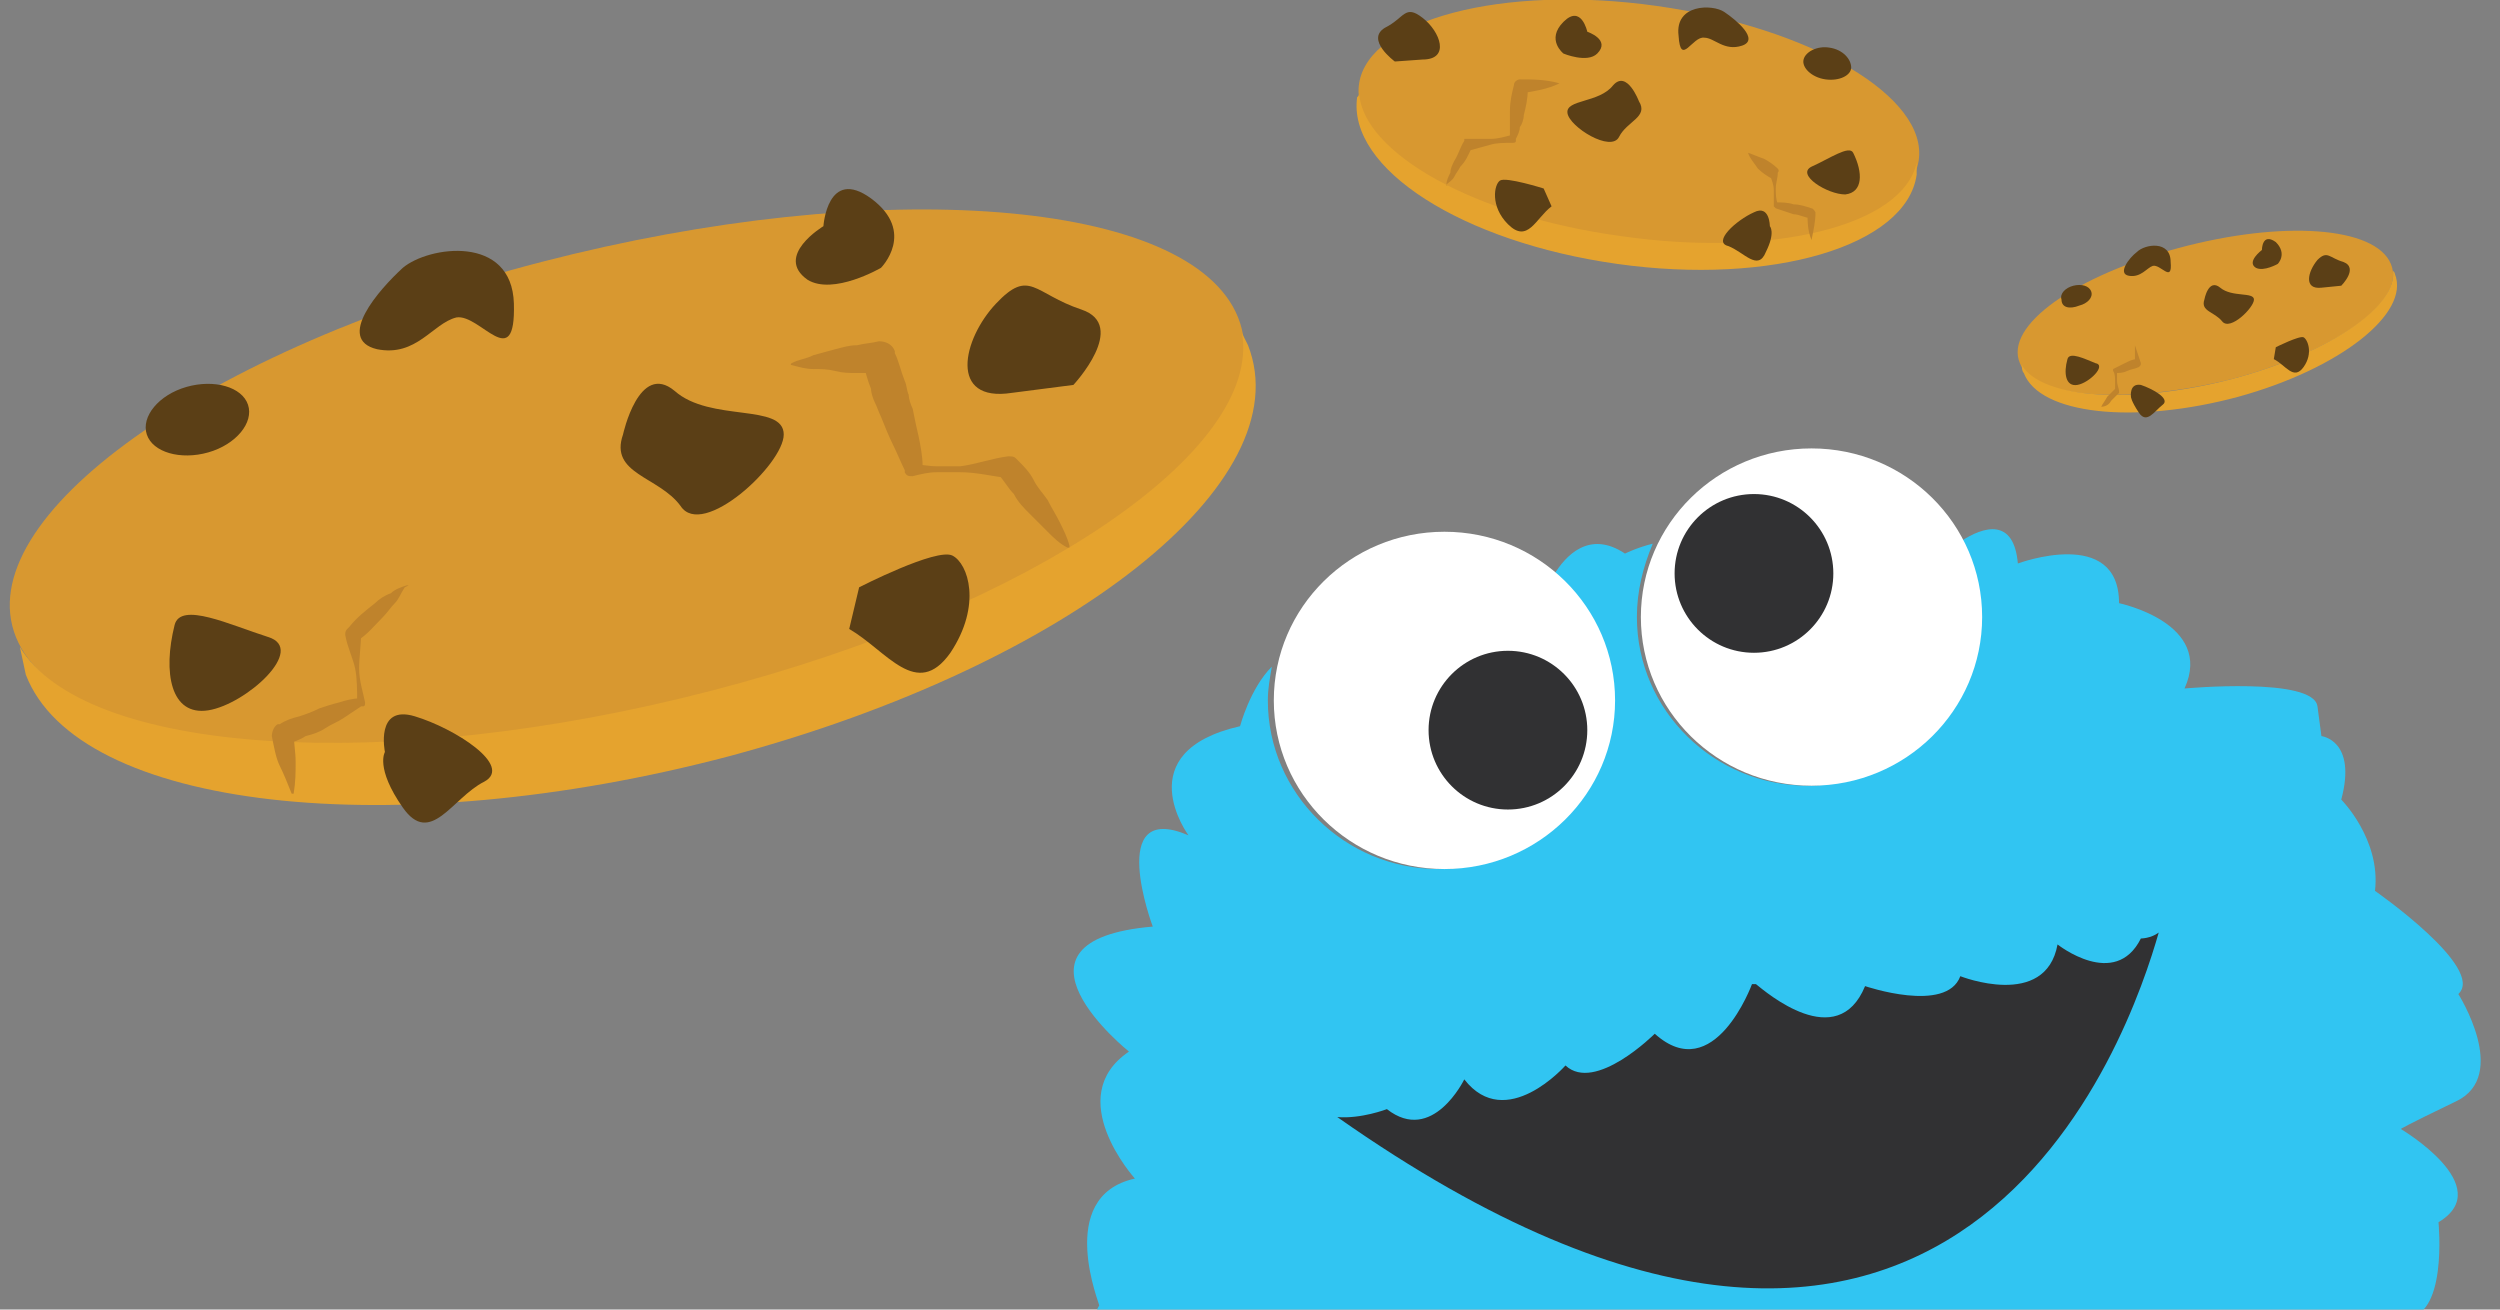 <svg xmlns:sketch="http://www.bohemiancoding.com/sketch/ns" xmlns="http://www.w3.org/2000/svg" xmlns:xlink="http://www.w3.org/1999/xlink" version="1.1" id="Layer_1" x="0" y="0" width="126" height="66" viewBox="0 0 126 66" xml:space="preserve" enable-background="new 0 0 126 66">
  <rect x="0" y="0" width="126" height="66" fill="#808080" stroke="none"/>
  <style type="text/css">
    
	.st0{fill:#31C5F2;}
	.st1{fill:#313133;}
	.st2{fill:#FFFFFF;}
	.st3{fill:#D89830;}
	.st4{fill:#E5A32E;}
	.st5{fill:#5B3F16;}
	.st6{fill:#BF832C;}

  </style>
  <path class="st0" d="M123.8 55.5c2.7-1.3 0.1-5.4 0.1-5.4 1.4-1.3-4.2-5.2-4.2-5.2 0.3-2.6-1.7-4.6-1.7-4.6 0.8-3-1-3.2-1-3.2l-0.2-1.5c-0.2-1.5-6.7-0.9-6.7-0.9 1.5-3.3-3.3-4.3-3.3-4.3 0-3.9-5.1-2-5.1-2 -0.2-2.3-1.7-1.9-2.9-1.1 0.6 1.1 0.9 2.4 0.9 3.8 0 4.7-3.8 8.5-8.6 8.5 -4.7 0-8.6-3.8-8.6-8.5 0-1.3 0.3-2.5 0.8-3.7 -0.8 0.2-1.4 0.5-1.4 0.5 -1.8-1.2-3 0.1-3.6 1.1 1.7 1.6 2.8 3.8 2.8 6.3 0 4.7-3.8 8.5-8.6 8.5 -4.7 0-8.6-3.8-8.6-8.5 0-0.6 0.1-1.1 0.2-1.7 -1.1 1.1-1.6 3-1.6 3 -5.7 1.3-2.6 5.5-2.6 5.5 -4.2-1.8-1.8 4.6-1.8 4.6 -8.2 0.7-1.2 6.3-1.2 6.3 -3.4 2.3 0.3 6.4 0.3 6.4 -4.1 0.9-1.7 6.5-1.8 6.4 -1.5 2.4 3.1 6.1 3.1 6.1 -1.1 4 3.8 4.6 3.8 4.6 -1.4 1.7 3.9 5.2 3.9 5.2 -0.1 3.1 3.4 2 3.4 2 -1.5 2.9 5.2 0.5 5.2 0.5 -0.9 3.6 3.6 1.6 3.6 1.6 -0.1 5.1 6.7 0.8 6.7 0.8 2.5 4.5 8.2-0.2 8.2-0.2 1.2 3.5 4.1-0.9 4.1-0.9 0.8 3.6 4.9-0.5 4.9-0.5 1.1 2.5 4.8-1.7 4.8-1.7 3.2 2 4.3-5.1 4.3-5.1 2.1 0.2 3.9-3.3 3.9-3.3 3 2.4 3.6-2.9 3.6-2.9 4-0.6 2.2-5.6 2.2-5.6 2.3 0.2 1.8-4.8 1.8-4.8 3-1.8-1.9-4.7-1.9-4.7S121.1 56.8 123.8 55.5z"/>
  <path class="st1" d="M107.9 47.3c-1.3 2.6-4.2 0.3-4.2 0.3 -0.6 3.3-4.9 1.6-4.9 1.6 -0.7 1.9-4.8 0.5-4.8 0.5 -1.4 3.4-5 0.3-5.5-0.1 -0.1 0-0.1 0-0.2 0 0 0-1.9 5.2-4.9 2.5 0 0-3 3-4.5 1.6 0 0-3 3.4-5.1 0.7 0 0-1.6 3.3-3.9 1.5 0 0-1.3 0.5-2.5 0.4 31.3 22 40-4.4 41.4-9.3C108.4 47.3 107.9 47.3 107.9 47.3z"/>
  <ellipse class="st2" cx="91.3" cy="31.1" rx="8.6" ry="8.5"/>
  <ellipse class="st2" cx="72.8" cy="35.3" rx="8.6" ry="8.5"/>
  <ellipse class="st1" cx="88.4" cy="28.9" rx="4" ry="4"/>
  <title>
    cookiemonster copy
  </title>
  <desc>
    Created with Sketch.
  </desc>
  <path id="Oval_1_" class="st3" d="M35.9 34.9C53 30.5 64.8 22 62.4 16s-18.1-7.2-35.1-2.8S-1.6 26.1 0.8 32.1 18.9 39.3 35.9 34.9L35.9 34.9z"/>
  <path class="st4" d="M62.9 17.4c-0.1-0.2-0.2-0.4-0.3-0.6 1 5.9-10.5 13.8-26.7 18C19.4 39.1 4.2 38 1 32.6c0.1 0.5 0.2 0.9 0.3 1.4 2.6 6.8 18.5 8.6 35.5 4.1C53.9 33.5 65.6 24.3 62.9 17.4z"/>
  <path id="Oval_2_" class="st5" d="M10.5 22.8c1.4-0.4 2.3-1.5 2-2.4s-1.7-1.3-3.1-0.9 -2.3 1.5-2 2.4S9.1 23.2 10.5 22.8L10.5 22.8z"/>
  <path id="Shape" class="st5" d="M54.1 19.4c0 0 2.8-3 0.4-3.8 -2.4-0.8-2.6-2.1-4.3-0.3s-2.4 5 0.8 4.5L54.1 19.4 54.1 19.4z"/>
  <path id="Shape_1_" class="st5" d="M19.4 37.9c0 0-0.5-2.4 1.5-1.8 2 0.6 5 2.5 3.5 3.3 -1.6 0.8-2.7 3.3-4.1 1.3S19.4 37.9 19.4 37.9L19.4 37.9z"/>
  <path id="Shape_2_" class="st5" d="M40.7 14.1c1.3 0.8 3.7-0.6 3.7-0.6s1.8-1.8-0.5-3.5c-2.2-1.6-2.4 1.4-2.4 1.4S39 12.9 40.7 14.1L40.7 14.1z"/>
  <path id="Shape_3_" class="st5" d="M31.4 21.9c0 0 0.8-3.7 2.6-2.2 1.8 1.6 5.5 0.6 5.5 2.2 0 1.5-4.1 5.3-5.2 3.6C33.2 24 30.7 23.9 31.4 21.9L31.4 21.9z"/>
  <path id="Shape_4_" class="st5" d="M8.8 31.5c-0.6 2.4-0.2 4.6 1.7 4.3s5-3.1 3-3.7C11.6 31.5 9.1 30.3 8.8 31.5L8.8 31.5z"/>
  <path id="Shape_5_" class="st5" d="M25.9 15.3c-0.1-3.5-4.3-2.9-5.6-1.8 -1.2 1.1-3.4 3.6-1.3 4.1 2 0.4 2.8-1.3 4-1.6C24.2 15.8 26 18.9 25.9 15.3L25.9 15.3z"/>
  <path id="Shape_6_" class="st5" d="M42.8 31.7c1.9 1.1 3.4 3.6 5.1 1.2 1.6-2.4 0.9-4.5 0.1-4.9 -0.8-0.4-4.7 1.6-4.7 1.6L42.8 31.7 42.8 31.7z"/>
  <path id="Shape_7_" class="st6" d="M53.8 27.6c-0.4-0.2-0.7-0.5-1-0.8s-0.6-0.6-0.9-0.9c-0.3-0.3-0.6-0.6-0.8-1 -0.3-0.3-0.5-0.7-0.8-1l0.5 0.2c-0.8-0.1-1.6-0.3-2.4-0.3 -0.4 0-0.8 0-1.2 0S46.4 23.9 46 24c-0.2 0-0.3 0-0.4-0.2v-0.1c-0.2-0.4-0.4-0.9-0.6-1.3 -0.2-0.4-0.4-0.9-0.6-1.4 -0.1-0.2-0.2-0.5-0.3-0.7s-0.2-0.5-0.2-0.7c-0.2-0.5-0.3-0.9-0.4-1.4l0.8 0.6h-1.1c-0.4 0-0.7 0-1.1-0.1s-0.7-0.1-1.1-0.1c-0.4 0-0.7-0.1-1.1-0.2 0 0-0.1 0 0-0.1l0 0c0.4-0.2 0.7-0.2 1.1-0.4 0.4-0.1 0.7-0.2 1.1-0.3s0.7-0.2 1.1-0.2c0.4-0.1 0.7-0.1 1.1-0.2 0.4 0 0.7 0.2 0.8 0.5v0.1c0.2 0.4 0.3 0.9 0.5 1.4 0.1 0.2 0.1 0.5 0.2 0.7 0 0.2 0.1 0.5 0.2 0.7 0.1 0.5 0.2 1 0.3 1.4 0.1 0.5 0.2 1 0.2 1.5L46 23.4c0.4 0 0.8 0.1 1.2 0.1s0.8 0 1.2 0c0.8-0.1 1.6-0.4 2.4-0.5 0.2 0 0.3 0 0.4 0.1l0.1 0.1c0.3 0.3 0.6 0.6 0.8 1s0.5 0.7 0.7 1c0.2 0.4 0.4 0.7 0.6 1.1 0.2 0.4 0.4 0.8 0.5 1.2v0.1C53.9 27.6 53.8 27.6 53.8 27.6L53.8 27.6z"/>
  <path id="Shape_8_" class="st6" d="M20.4 29.6c-0.2 0.3-0.3 0.6-0.5 0.8 -0.2 0.2-0.4 0.5-0.6 0.7 -0.4 0.4-0.8 0.9-1.3 1.2l0.2-0.4c0 0.6-0.1 1.2-0.1 1.8 0 0.6 0.2 1.2 0.3 1.7 0 0.1 0 0.2-0.1 0.2h-0.1c-0.3 0.2-0.6 0.4-0.9 0.6 -0.3 0.2-0.6 0.3-0.9 0.5s-0.6 0.3-1 0.4c-0.3 0.2-0.6 0.3-1 0.4l0.4-0.6c0 0.5 0.1 1 0.1 1.5s0 1-0.1 1.6c0 0 0 0-0.1 0l0 0c-0.2-0.5-0.4-1-0.6-1.4s-0.3-1-0.4-1.5c0-0.2 0.1-0.5 0.3-0.6h0.1c0.3-0.2 0.6-0.3 1-0.4 0.3-0.1 0.6-0.2 1-0.4 0.3-0.1 0.6-0.2 1-0.3 0.3-0.1 0.7-0.2 1-0.2L18 35.4c0-0.6 0-1.2-0.1-1.7s-0.4-1.1-0.5-1.7c0-0.1 0-0.2 0.1-0.3l0.1-0.1c0.4-0.5 0.8-0.8 1.3-1.2 0.2-0.2 0.5-0.4 0.8-0.5 0.2-0.2 0.5-0.3 0.8-0.4h0.1C20.4 29.6 20.4 29.6 20.4 29.6L20.4 29.6z"/>
  <path id="Oval_4_" class="st3" d="M83.5 0.3C75.7-0.8 69 1 68.5 4.2s5.4 6.7 13.2 7.8 14.5-0.7 15-3.9S91.3 1.4 83.5 0.3L83.5 0.3z"/>
  <path class="st4" d="M81.7 11.9c-7.4-1-13-4.2-13.2-7.2 0 0.1 0 0.1-0.1 0.2 -0.5 3.6 5.3 7.3 13.1 8.4s14.6-0.9 15.1-4.5c0-0.2 0-0.4 0-0.6C95.9 11.4 89.3 13 81.7 11.9z"/>
  <path id="Oval_5_" class="st5" d="M92.2 2.4C91.6 2.3 91 2.6 90.9 3s0.4 0.9 1.1 1 1.3-0.2 1.3-0.6S92.9 2.5 92.2 2.4L92.2 2.4z"/>
  <path id="Shape_9_" class="st5" d="M70.3 3.1c0 0-1.5-1.1-0.5-1.7 1-0.5 1-1.2 1.9-0.5s1.4 2.1 0 2.1L70.3 3.1 70.3 3.1z"/>
  <path id="Shape_10_" class="st5" d="M89.2 11.4c0 0 0-1.1-0.8-0.7 -0.9 0.4-2.1 1.5-1.3 1.7 0.8 0.3 1.5 1.3 1.9 0.3C89.5 11.7 89.2 11.4 89.2 11.4L89.2 11.4z"/>
  <path id="Shape_11_" class="st5" d="M80.5 2.7c-0.5 0.5-1.7 0-1.7 0s-0.9-0.7 0-1.6S80 1.6 80 1.6 81.2 2 80.5 2.7L80.5 2.7z"/>
  <path id="Shape_12_" class="st5" d="M82.6 5.1c0 0-0.6-1.6-1.3-0.8C80.6 5.2 78.9 5 79 5.7s2.2 2 2.6 1.2S83.1 5.9 82.6 5.1L82.6 5.1z"/>
  <path id="Shape_13_" class="st5" d="M93.4 7.7c0.5 1 0.5 2-0.4 2.1 -0.9 0-2.5-1-1.7-1.4C92.2 8 93.2 7.3 93.4 7.7L93.4 7.7z"/>
  <path id="Shape_14_" class="st5" d="M84.6 1.8c-0.2-1.6 1.7-1.6 2.3-1.2C87.5 1 88.7 2 87.8 2.3s-1.4-0.4-1.9-0.4C85.3 1.8 84.7 3.4 84.6 1.8L84.6 1.8z"/>
  <path id="Shape_15_" class="st5" d="M78.2 10.4C77.4 11 77 12.3 76 11.3c-0.9-0.9-0.7-2-0.4-2.2s2.2 0.4 2.2 0.4L78.2 10.4 78.2 10.4z"/>
  <path id="Shape_16_" class="st6" d="M72.9 9.3c0-0.2 0.1-0.4 0.2-0.6 0-0.2 0.1-0.4 0.2-0.6 0.2-0.3 0.3-0.7 0.5-1V7c0 0 0.1 0 0.2 0 0.4 0 0.8 0 1.1 0 0.4 0 0.7-0.1 1.1-0.2L76.1 7c0-0.2 0-0.5 0-0.7s0-0.5 0-0.7c0-0.5 0.1-0.9 0.2-1.3l0 0c0-0.2 0.2-0.3 0.3-0.3 0.6 0 1.3 0 2 0.2l0 0 0 0c-0.6 0.3-1.3 0.4-1.9 0.5L77 4.5c0 0.5-0.1 0.9-0.2 1.3 0 0.2-0.1 0.5-0.2 0.6 0 0.2-0.1 0.4-0.2 0.6v0.1c0 0.1-0.1 0.1-0.2 0.1 -0.4 0-0.8 0-1.1 0.1 -0.4 0.1-0.7 0.2-1.1 0.3l0.2-0.2c-0.2 0.4-0.3 0.7-0.6 1 -0.1 0.2-0.2 0.3-0.3 0.5C73.2 9.1 73 9.2 72.9 9.3 73 9.4 72.9 9.4 72.9 9.3 72.9 9.4 72.9 9.3 72.9 9.3L72.9 9.3z"/>
  <path id="Shape_17_" class="st6" d="M88.1 7.7c0.3 0.1 0.5 0.2 0.8 0.3 0.2 0.1 0.5 0.3 0.7 0.5l0 0c0 0 0.1 0.1 0 0.2 0 0.3-0.1 0.5-0.1 0.8s0 0.5 0.1 0.8l-0.1-0.1c0.3 0 0.6 0 0.9 0.1 0.3 0 0.6 0.1 0.9 0.2l0 0c0.1 0 0.2 0.2 0.2 0.2 0 0.5-0.1 0.9-0.2 1.4l0 0 0 0c-0.2-0.5-0.2-0.9-0.2-1.4l0.2 0.3c-0.3 0-0.6-0.2-0.9-0.2 -0.3-0.1-0.6-0.2-0.9-0.3l0 0 -0.1-0.1c0-0.3 0-0.5 0-0.8s-0.1-0.5-0.2-0.8L89.3 9c-0.2-0.1-0.5-0.3-0.7-0.5C88.4 8.2 88.2 8 88.1 7.7L88.1 7.7 88.1 7.7 88.1 7.7z"/>
  <path id="Oval_7_" class="st3" d="M112.5 19.1c5.2-1.4 8.8-3.9 8-5.8s-5.5-2.2-10.7-0.8 -8.8 3.9-8 5.8C102.5 20.1 107.3 20.4 112.5 19.1L112.5 19.1z"/>
  <path class="st4" d="M120.7 13.8c0-0.1-0.1-0.1-0.1-0.2 0.3 1.8-3.2 4.2-8.1 5.5 -5 1.3-9.6 1-10.6-0.7 0 0.1 0 0.3 0.1 0.4 0.8 2.1 5.6 2.6 10.8 1.2C117.9 18.6 121.5 15.8 120.7 13.8z"/>
  <path id="Oval_8_" class="st5" d="M104.8 15.4c0.4-0.1 0.7-0.4 0.6-0.7s-0.5-0.4-0.9-0.3c-0.4 0.1-0.7 0.4-0.6 0.7C103.9 15.5 104.3 15.6 104.8 15.4L104.8 15.4z"/>
  <path id="Shape_18_" class="st5" d="M118 14.4c0 0 0.9-0.9 0.1-1.2 -0.7-0.2-0.8-0.6-1.3-0.1 -0.5 0.6-0.7 1.5 0.2 1.4L118 14.4 118 14.4z"/>
  <path id="Shape_19_" class="st5" d="M107.4 20c0 0-0.1-0.7 0.5-0.6 0.6 0.2 1.5 0.7 1.1 1s-0.8 1-1.2 0.4S107.4 20 107.4 20L107.4 20z"/>
  <path id="Shape_20_" class="st5" d="M113.7 13.5c0.4 0.2 1.1-0.2 1.1-0.2s0.5-0.5-0.1-1.1c-0.7-0.5-0.7 0.4-0.7 0.4S113.2 13.2 113.7 13.5L113.7 13.5z"/>
  <path id="Shape_21_" class="st5" d="M111.1 15.1c0 0 0.2-1.1 0.8-0.6s1.7 0.2 1.7 0.6 -1.2 1.6-1.6 1.1C111.6 15.7 110.9 15.7 111.1 15.1L111.1 15.1z"/>
  <path id="Shape_22_" class="st5" d="M104.2 18.1c-0.2 0.7-0.1 1.4 0.5 1.3s1.5-1 0.9-1.1C105.1 18.1 104.3 17.7 104.2 18.1L104.2 18.1z"/>
  <path id="Shape_23_" class="st5" d="M109.4 13.2c0-1.1-1.3-0.9-1.7-0.5 -0.4 0.3-1 1.1-0.4 1.2 0.6 0.1 0.9-0.4 1.2-0.5C108.9 13.3 109.5 14.3 109.4 13.2L109.4 13.2z"/>
  <path id="Shape_24_" class="st5" d="M114.6 18.1c0.6 0.3 1 1.1 1.5 0.4s0.2-1.4 0-1.5 -1.4 0.5-1.4 0.5L114.6 18.1 114.6 18.1z"/>
  <path id="Shape_25_" class="st6" d="M105.9 20.5c0.1-0.2 0.2-0.3 0.3-0.5 0.1-0.1 0.2-0.2 0.4-0.4v0.1c0-0.2 0-0.4 0-0.5s0-0.4-0.1-0.5v-0.1l0 0c0.2-0.1 0.4-0.2 0.6-0.3 0.2-0.1 0.4-0.2 0.6-0.2l-0.1 0.2c0-0.3 0-0.6 0-0.9l0 0 0 0c0.1 0.3 0.2 0.6 0.3 0.9 0 0.1 0 0.1-0.1 0.2l0 0c-0.2 0.1-0.4 0.1-0.6 0.2s-0.4 0.1-0.6 0.1l0.1-0.1c0 0.2 0 0.4 0 0.5 0 0.2 0.1 0.4 0.1 0.5v0.1l0 0c-0.1 0.1-0.2 0.2-0.4 0.4C106.3 20.4 106.1 20.5 105.9 20.5 105.9 20.6 105.9 20.6 105.9 20.5 105.9 20.6 105.9 20.5 105.9 20.5L105.9 20.5z"/>
  <ellipse class="st1" cx="76" cy="36.8" rx="4" ry="4"/>
</svg>
